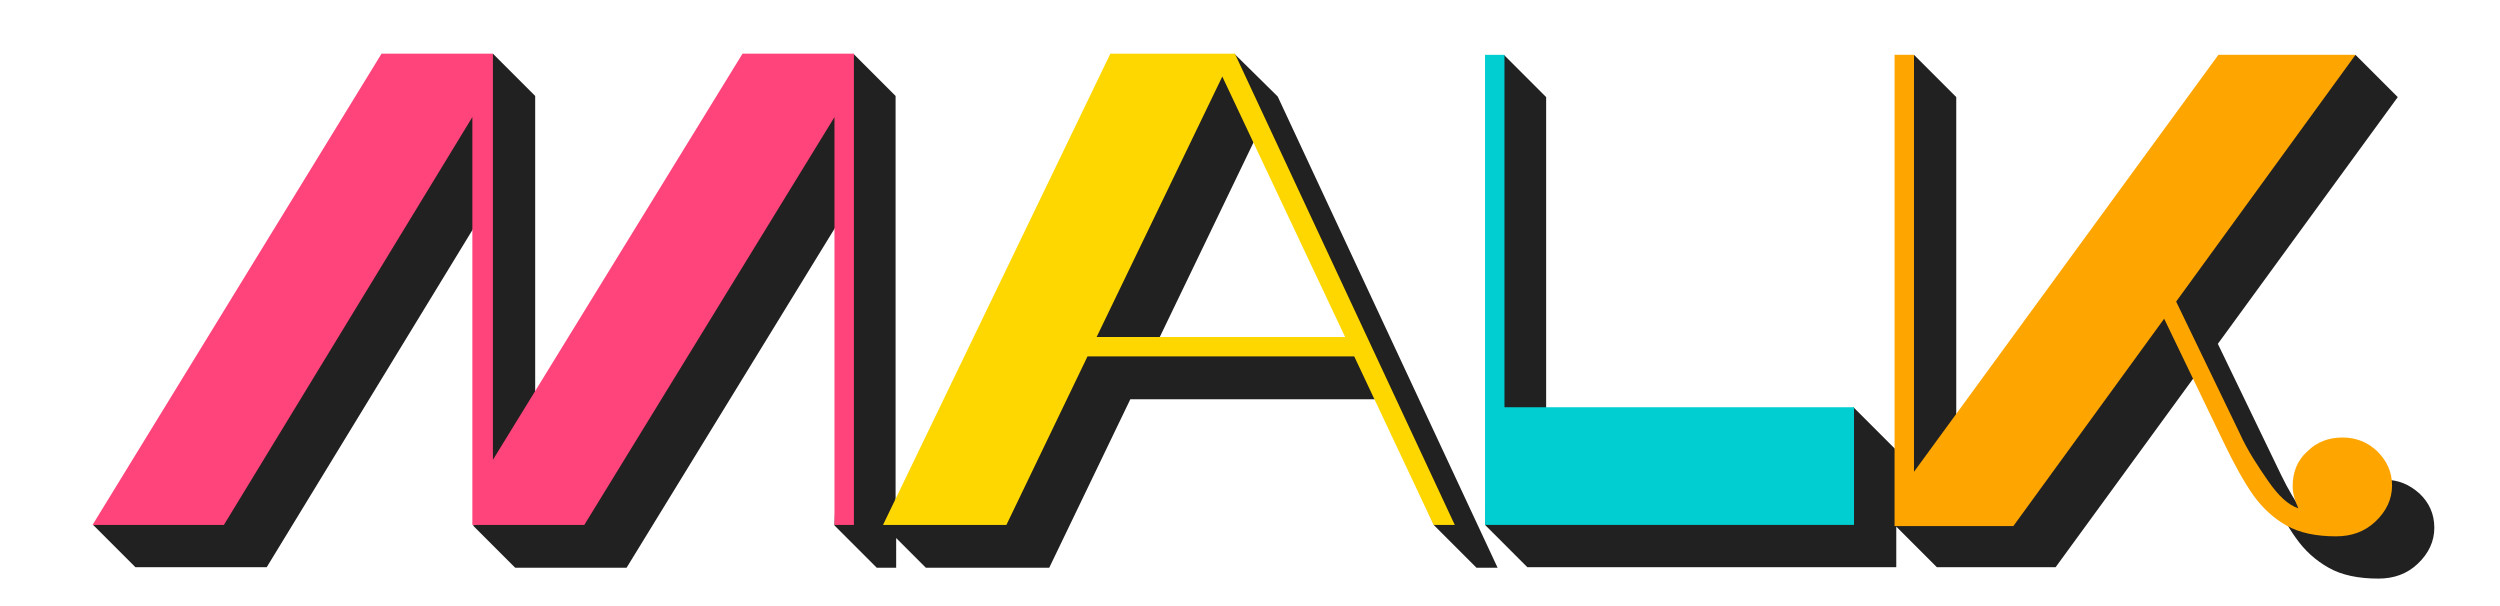 <?xml version="1.0" encoding="utf-8"?>
<!-- Generator: Adobe Illustrator 24.0.1, SVG Export Plug-In . SVG Version: 6.00 Build 0)  -->
<svg version="1.1" xmlns="http://www.w3.org/2000/svg" xmlns:xlink="http://www.w3.org/1999/xlink" x="0px" y="0px"
	 viewBox="0 0 437.7 106.1" style="enable-background:new 0 0 437.7 106.1;" xml:space="preserve">
<style type="text/css">
	.st0{display:none;}
	.st1{display:inline;}
	.st2{fill:#212121;}
	.st3{fill:#FF437B;}
	.st4{fill:#00CED1;}
	.st5{fill:#FFA500;}
	.st6{fill:#FFD700;}
</style>
<g id="Capa_1" class="st0">
	<g id="Capa_1_1_">
		<g id="Capa_2_00000005949876875261572670000007746570995819614859_" class="st1">
			<g id="Capa_1-2">
				<polygon class="st2" points="91.1,66.1 91.1,65.9 91.1,65.9 				"/>
				<polygon class="st2" points="91.1,35.9 91.1,35.7 91.1,35.7 				"/>
				<path class="st2" d="M136.8,70v-2.4l0,0v-1.5l0,0V41.2c-0.3-8.1-4.3-14-12-17.9l0,0l0,0c-3.5-1.8-7.7-3.1-11.8-3.8
					c-3.7-0.6-7.3-1.1-11-1.2h-0.7c-1.7,0-3.7-0.1-5.6-0.1h-4.6v17.4h12v-9.1c11.8,1.1,19,4.7,21,11.1l0.2,0.8
					c0,0.4,0.2,0.6,0.2,0.9s0.2,0.6,0.2,0.9c0,0.6,0.2,1.3,0.2,1.9v24l0,0v13.1c-12.4-1-19.6-4.8-21.5-11.7H91.1v20.1h12v-5.1
					c3.5,1.8,7.7,3.1,11.8,3.8c3.7,0.7,7.3,1.1,11,1.2c2.1,0.1,4.2,0.1,6.4,0.1h4.5v-5.9V70z"/>
				<polygon class="st2" points="292.1,35.7 292.1,35.7 292.1,35.9 				"/>
				<path class="st2" d="M292.1,67.5h-12.5c-1.9,6.8-9,10.6-21.2,11.6v-13l0,0V42.2c0-0.7,0-1.3,0.2-1.9c0-0.2,0-0.6,0.2-0.9
					c0.2-0.4,0.2-0.6,0.2-0.9l0.3-0.8c2.1-6.4,9.2-10,21.2-11.1v9.1h12V18.3h-4.9c-1.9,0-3.8,0-5.6,0.1h-0.7
					c-3.7,0.2-7.5,0.6-11,1.3c-4.2,0.7-8.3,2-11.8,3.8l0,0l0,0c-7.7,3.9-11.7,9.8-12,17.9v24.8l0,0v1.4l0,0v14.1v5.9h4.5
					c2.3,0,4.3,0,6.4-0.1c3.7-0.1,7.3-0.6,11-1.2c4.2-0.7,8.3-2,11.8-3.8v5.2h12L292.1,67.5L292.1,67.5z"/>
				<path class="st2" d="M510.5,26.3c3.3,0,5.9-1.8,5.9-4l0,0v-0.2c-0.2-2.2-3-3.9-6.3-3.8c-3,0.1-5.4,1.8-5.6,3.8v0.1
					C504.6,24.5,507.2,26.3,510.5,26.3z"/>
				<rect x="504.6" y="31.1" class="st2" width="11.8" height="56.7"/>
				<path class="st2" d="M413.1,38.4L413.1,38.4L413.1,38.4L413.1,38.4v-6c0-0.2,0-0.5,0-0.7c0.3-3.5,3-5.3,8-5.3H447v-8.1h-25
					c-3,0-5.9,0.2-8.9,0.7c-7.5,1.4-11.5,4.9-11.8,10.5c0,0.4,0,0.6,0,0.9v57.4h12L413.1,38.4z"/>
				<path class="st2" d="M240.5,75.5V31.1h-33.9c0.5-3.2,3.1-4.7,8-4.7h21.7v-8.1h-20.9c-13.9,0-20.9,4.1-20.9,12.1v8.9h33.9v34.3
					c0,4-2.8,6-8,6h-21.7v8.1h20.9C233.5,87.6,240.5,83.6,240.5,75.5z"/>
				<path class="st2" d="M343.8,67.8c0,0,0-0.1,0-0.2c0-0.6,0.2-1.2,0.2-1.8V41.1c0-0.9,0-1.9-0.2-2.7v-0.1
					c-0.5-6.6-2.8-11.6-6.4-14.9l0,0l0,0c-1.7-1.6-4-2.9-6.4-3.8c-1.9-0.6-4-1.1-6.1-1.2h-0.2c-0.2,0-0.2,0-0.3,0h-6.6
					c-0.2,0-0.2,0-0.3,0h-0.2c-2.1,0.2-4.2,0.6-6.1,1.3c-2.6,0.8-4.7,2.1-6.4,3.8l0,0l0,0l0,0c-3.7,3.4-5.7,8.4-6.4,14.9v0.1
					c0,0.6,0,1.2-0.2,1.8v3.5c0,0.9,0,23.1,0.2,24c0,0,0,0.1,0,0.2c0.5,6.6,2.8,11.6,6.4,14.9l0,0v-0.1c1.7,1.6,3.8,2.9,6.4,3.8
					c1.9,0.6,4,1.1,6.1,1.3h0.2c0.2,0,0.2,0,0.3,0h0.7h5.4c0.2,0,0.3,0,0.7,0c0.2,0,0.2,0,0.3,0h0.2c2.1-0.2,4.2-0.6,6.1-1.3
					c2.6-0.8,4.7-2.1,6.4-3.8v-0.1v0.1l0,0C341,79.3,343.2,74.4,343.8,67.8z M321.1,79.6L321.1,79.6c-0.5,0-0.9,0-1.4-0.1
					c-0.9-0.1-1.7-0.4-2.4-0.6c-0.9-0.5-1.7-0.9-2.4-1.5c-1-0.9-1.9-2-2.4-3.2c-1.2-2.2-1.9-4.5-2.3-6.8c0-0.2,0-0.6-0.2-0.9
					c0-0.2,0-0.6,0-0.9c0-0.6,0-22.5,0-23.2v-1.5v-0.7c0-0.4,0.2-1.9,0.2-1.9c0.3-2.2,1-4.6,2.3-6.7c0.5-1.2,1.4-2.2,2.4-3.2
					c0.7-0.6,1.6-1.2,2.4-1.5c0.7-0.4,1.6-0.5,2.4-0.6c0.3,0,0.9-0.1,1.2-0.1h0.2c0.3,0,0.7,0,1,0.1c0.9,0.1,1.7,0.2,2.4,0.6
					c0.9,0.4,1.7,0.9,2.4,1.5c1,0.9,1.9,2,2.4,3.1c1.2,2.2,1.9,4.6,2.3,6.9c0,0,0,0,0,0.1c0,0.2,0,0.6,0,0.9s0,0.6,0.2,0.9
					c0,0.6,0,1.3,0,1.9v22.7c0,0.2,0,0.5,0,0.7c0,0.2,0,0.6,0,0.9c0,0.4,0,0.6-0.2,0.9c-0.3,2.4-1,4.7-2.3,6.9
					c-0.5,1.1-1.4,2.1-2.4,3.1c-0.7,0.6-1.6,1.2-2.4,1.5c-0.7,0.4-1.6,0.6-2.4,0.6C321.8,79.6,321.5,79.6,321.1,79.6L321.1,79.6z"/>
				<polygon class="st2" points="465,39.3 498.7,39.3 498.7,35.7 498.7,31.1 465,31.1 465,26.3 498.7,26.3 498.7,18.1 465,18.1 
					465,18.1 453,18.1 453,18.1 453,18.1 453,26.3 453,26.3 453,31.1 453,31.1 453,31.1 453,35.7 453,35.7 453,39.3 453,39.3 
					453,79.6 453,79.6 453,87.8 498.7,87.8 498.7,79.6 465,79.6 				"/>
				<polygon class="st2" points="154.9,39.3 188.6,39.3 188.6,35.7 188.6,31.1 154.9,31.1 154.9,26.3 188.6,26.3 188.6,18.1 
					154.9,18.1 154.9,18.1 142.9,18.1 142.9,18.1 142.9,18.1 142.9,26.3 142.9,26.3 142.9,31.1 142.9,31.1 142.9,35.7 142.9,39.3 
					142.9,39.3 142.9,79.6 142.9,79.6 142.9,87.8 188.6,87.8 188.6,79.6 154.9,79.6 				"/>
				<path class="st2" d="M395.2,78.2V25.1c0-4.6-4-6.9-12-6.9h-3.1h-0.5c-0.9,0.1-1.7,0.4-2.4,0.7l0,0c-1.4,0.6-2.3,1.4-2.8,2.5
					l-4.9,9.9l-8,37.4V18.3h-12v60.1c0,3.2,0.9,5.4,2.4,6.9c1.6,1.5,5,2.5,9.4,2.5h21.9c4.5,0,7.8-0.8,9.6-2.5
					C394.4,83.9,395.2,81.5,395.2,78.2z M369.5,79.6c-1.9,0.1-3.8-0.1-5.6-0.6l15.9-54.5c0.3-0.4,0.9-0.6,1.6-0.6
					c1.4,0,2.1,0.6,2.1,1.8v49.9c0.3,1.3-0.5,2.7-2.3,3.4c-1.9,0.6-3.8,0.7-5.9,0.7L369.5,79.6z"/>
				<path class="st2" d="M568.1,42.2c0-3.2-1.4-5.5-4.3-7.1c3-1.1,4.3-3.4,4.3-6.9V18.1h-12V27c0.2,1.3-0.7,2.6-2.3,3.4
					c-1.7,0.5-3.8,0.7-5.7,0.7h-5.7c-1.9,0.1-4-0.1-5.7-0.7c-1.6-0.7-2.4-2.1-2.3-3.4v-8.9h-12v10.1c0,3.6,1.4,6,4.3,6.9
					c-2.8,1.2-4.3,3.4-4.3,6.9v45.5h12V43.3c-0.2-1.3,0.5-2.6,2.3-3.4c1.7-0.5,3.8-0.7,5.7-0.6h5.9c1.9-0.1,3.8,0.1,5.7,0.6
					c1.6,0.7,2.4,2,2.3,3.4v44.5h12L568.1,42.2z"/>
			</g>
		</g>
	</g>
</g>
<g id="Capa_2">
	<g>
		<path class="st2" d="M423.6,86.4c-1.8-1.6-3.7-2.4-6.1-2.4c-2.4,0-4.5,0.8-6.1,2.4c-1.5,1.3-2.3,3.1-2.5,5l-5.4-1.2
			c-1.5-2.2-2.9-4.5-4.1-7l-11.1-23L419.8,17l-7.4-7.4L401.5,17h-5.7l-52,71.2l1.3-3l-2.6,1.3V17l-7.4-7.4L332.9,86l6.1-1.7v3.9
			l-7.1,3.6V78.7l-7.4-7.4l-7.1,7.4h-46.7V17l-7.4-7.4L260,91.9l7.4,7.4H332v-7.1l7.1,7.1h20.8l25.6-35.1l8.6,18l3.7,4.8
			c1.5,2.9,2.8,5.3,4.1,7.1c1.6,2.3,3.5,4,5.8,5.3c2.3,1.3,5.2,1.9,8.7,1.9c2.7,0,5-0.8,6.9-2.6c1.9-1.8,2.9-3.9,2.9-6.3
			C426.2,90,425.3,88,423.6,86.4z"/>
		<path class="st2" d="M216.1,9.4l-1.1,1.5l-0.4-0.3l0.2,0.5l-4.2,5.7h-8.8l-16.2,33.5l-28.8,38.6V16.8l-7.4-7.4l-0.3,7.4h-11.8
			L93.7,87.9V16.8l-7.4-7.4l-4.6,4.1l3,3.3H74.2L31.1,87.1l-0.1-0.3l-14.7,5.1l7.4,7.4h23l37.7-61.8v49.1l5.8-9.4v12.1l-7.4,2.7
			l7.4,7.4h19.5l38.7-63.1l-2.3,55.7l7.4,7.4h3.4v-5.2l5.2,5.2h21.6l14.2-29.5h43.3l9.9,22.1l7.4,7.4h3.7l-38.5-82.5L216.1,9.4z
			 M220.3,23.2l17.4,38.9c-7.3-0.2-25.6-0.6-35.8-0.7L220.3,23.2z"/>
	</g>
	<g id="Capa_2_1_">
		<g>
			<path class="st3" d="M39.2,91.9h-23L66.8,9.4h19.5v71.1l43.7-71.1h19.5v82.5h-3.4V20.5l-43.8,71.4H82.7V20.5L39.2,91.9z"/>
			<path class="st4" d="M263.4,9.6v61.7h61.2v20.6H260V9.6H263.4z"/>
			<path class="st5" d="M397.1,84.2c1.8,2.6,3.5,4.2,5.3,4.8c-0.6-1.3-1-2.6-1-3.9c0-2.4,0.8-4.5,2.6-6.1c1.6-1.6,3.7-2.4,6.1-2.4
				c2.4,0,4.4,0.8,6.1,2.4c1.6,1.6,2.6,3.5,2.6,6c0,2.4-1,4.5-2.9,6.3c-1.9,1.8-4.2,2.6-6.9,2.6c-3.5,0-6.4-0.6-8.7-1.9
				c-2.3-1.3-4.2-3.1-5.8-5.3c-1.6-2.3-3.4-5.5-5.3-9.5l-10.3-21.4l-26.4,36.3h-20.8V9.6h3.4v73l53.3-73h24L381,52.8l11.1,23
				C393.5,78.9,395.3,81.6,397.1,84.2z"/>
			<path class="st6" d="M254.7,91.9h-3.7l-13.9-29.5h-46.7l-14.2,29.5h-21.6l39.8-82.5h21.8L254.7,91.9z M235.5,59L214,13.4L192,59
				H235.5z"/>
		</g>
	</g>
</g>
</svg>
